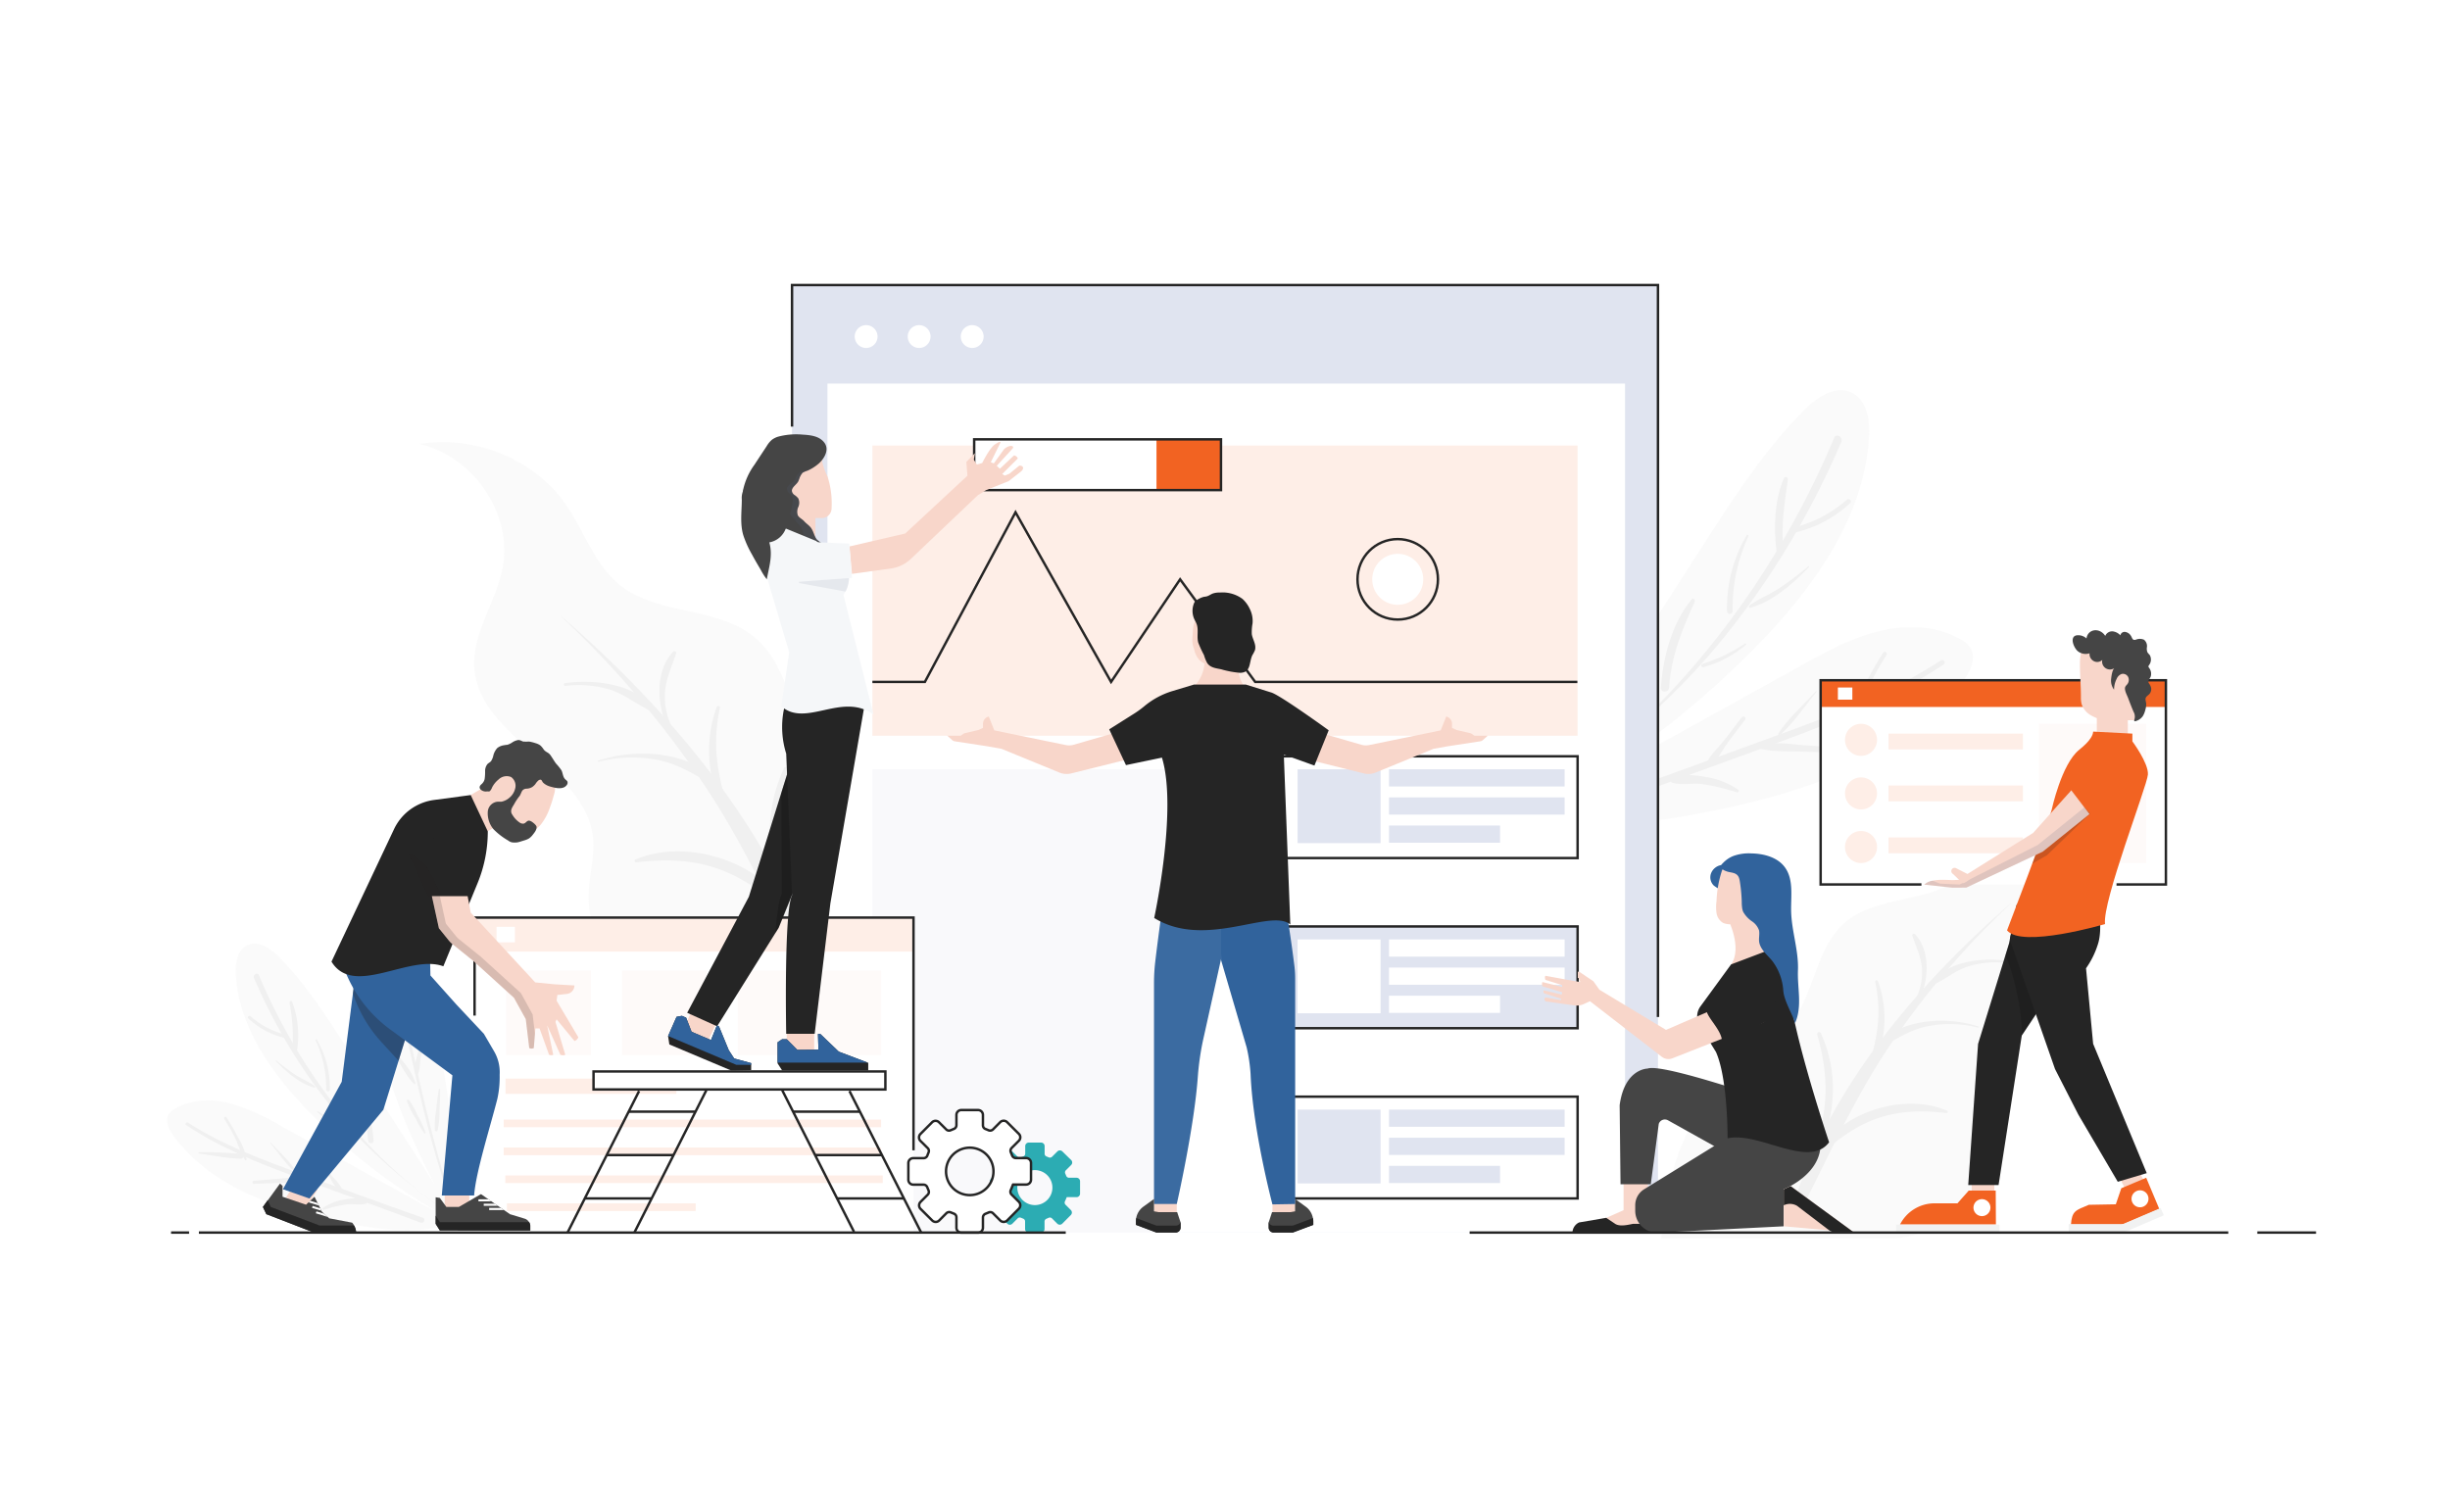 <svg xmlns="http://www.w3.org/2000/svg" viewBox="0 0 500 308.67"><defs><style>.cls-1{fill:#fff;}.cls-2,.cls-21{opacity:0.15;}.cls-3{fill:#ddd;}.cls-4{fill:#999;}.cls-5{fill:#e0e4f0;}.cls-6{fill:none;stroke:#252525;stroke-miterlimit:10;stroke-width:0.5px;}.cls-7{fill:#f9f9fb;}.cls-8{fill:#feeee7;}.cls-9{fill:#f26322;}.cls-10{fill:#2cacb3;}.cls-11{fill:#fefaf9;}.cls-12{fill:#f8d6ca;}.cls-13{fill:#252525;}.cls-14{fill:#454545;}.cls-15{fill:#31639c;}.cls-16{fill:#3b6ba1;}.cls-17,.cls-18,.cls-19{fill:#231f20;}.cls-17{opacity:0.3;}.cls-18,.cls-22{opacity:0.2;}.cls-20{fill:#f1f2f2;}.cls-21,.cls-23,.cls-25{fill:#525d7a;}.cls-24{fill:#f5f7f9;}.cls-25{opacity:0.1;}</style></defs><title>installation_mg</title><g id="Bg"><rect class="cls-1" width="500" height="308.67"/></g><g id="Graphics"><g id="Layer_7" data-name="Layer 7"><g class="cls-2"><path class="cls-3" d="M70.57,213.57c-4.1-6.36-8.24-12.78-13.55-18.17-1.75-1.77-4.28-3.55-6.53-2.49-2.07,1-2.5,3.71-2.37,6,.63,10.73,7.33,20.14,14.8,27.86A120.81,120.81,0,0,0,91.51,248.6l1.84.35C85.66,237,78.25,225.51,70.57,213.57Z"/><path class="cls-4" d="M89.76,246.3c-16.36-11.49-29.27-29-36.93-47.28-.27-.65-1.24-.1-1,.55a112,112,0,0,0,15.62,26.14c6.45,8,14,14.49,22.24,20.64,0,0,.06,0,0,0Z"/><path class="cls-4" d="M50.68,207.84a16.05,16.05,0,0,0,7.43,4c.43.1.61-.54.19-.65a17,17,0,0,1-7.17-3.76c-.31-.27-.76.18-.45.45Z"/><path class="cls-4" d="M56.25,216.51c2,2.12,5,4.73,7.89,5.47a.17.17,0,0,0,.13-.3c-1.19-.88-2.63-1.44-3.89-2.24a42.41,42.41,0,0,1-4-3,.07.07,0,0,0-.1.1Z"/><path class="cls-4" d="M64.77,227a15.27,15.27,0,0,0,5.73,3,.23.23,0,0,0,.12-.45,22.55,22.55,0,0,1-5.73-2.74.1.1,0,0,0-.12.17Z"/><path class="cls-4" d="M59.09,204.69a36.83,36.83,0,0,1,.59,9.66c-.07.61.87.6.94,0a19.53,19.53,0,0,0-1-9.88c-.13-.32-.56-.08-.52.21Z"/><path class="cls-4" d="M64.43,212.34a23.19,23.19,0,0,1,2.13,10.1.38.38,0,0,0,.75,0,19.35,19.35,0,0,0-2.65-10.24.13.13,0,0,0-.23.13Z"/><path class="cls-4" d="M71.68,221.19c1.75,3.89,3.17,7.28,3.46,11.6,0,.71,1.16.72,1.11,0-.28-4.09-1.5-8.7-4.15-11.94-.2-.25-.54.07-.42.33Z"/><path class="cls-3" d="M86.17,245.78,57.5,229.9A45.28,45.28,0,0,0,47,225.2c-3.74-.95-7.89-.87-11.23,1.06a3.79,3.79,0,0,0-1.24,1c-1,1.39-.06,3.28.94,4.64,7.94,10.76,21.81,15.17,34.94,17.72,7.83,1.52,16.21,2.56,23.57-.52A63.12,63.12,0,0,1,86.17,245.78Z"/><path class="cls-4" d="M38,229.63c6.85,4.58,14.48,7.67,22.2,10.5,8.55,3.13,17.12,6.19,25.64,9.41.67.25,1.1-.79.43-1-8.26-2.89-16.46-5.91-24.68-8.9-8-2.91-16-5.84-23.21-10.5-.34-.22-.73.28-.38.51Z"/><path class="cls-4" d="M40.62,235.43c2.8.43,5.64.93,8.47,1.08.67,0,.83-1,.15-1a84.75,84.75,0,0,0-8.58-.33.15.15,0,0,0,0,.3Z"/><path class="cls-4" d="M51.88,241.6l5.53-.17a26.66,26.66,0,0,0,5.5-.4.33.33,0,0,0,0-.65,25.13,25.13,0,0,0-5.27.14L51.8,241c-.43,0-.34.66.08.65Z"/><path class="cls-4" d="M66.05,246.92a29.77,29.77,0,0,1,4.66-1.1c1.32-.14,2.73.18,4-.16.35-.09.25-.54,0-.67-1.24-.69-3.28-.37-4.61-.12a10.52,10.52,0,0,0-4.25,1.7c-.19.14,0,.4.2.35Z"/><path class="cls-4" d="M45.78,228.39A36.76,36.76,0,0,1,48.33,233,21.59,21.59,0,0,0,50,236.76a.18.18,0,0,0,.32-.13,12.19,12.19,0,0,0-1.72-4.42,43.49,43.49,0,0,0-2.38-4.14c-.18-.3-.61,0-.43.32Z"/><path class="cls-4" d="M55.21,233.35c1.59,1.92,3.09,4.23,5,5.86.13.11.28-.07.2-.2-1.35-2.08-3.41-3.88-5.08-5.73a.06.06,0,1,0-.09.07Z"/><path class="cls-4" d="M64.87,237.13c.87,1.15,1.79,2.28,2.6,3.47a9.67,9.67,0,0,0,2.35,3,.22.22,0,0,0,.34-.26,9.86,9.86,0,0,0-2.2-3.06c-.92-1.12-1.76-2.3-2.64-3.44a.28.28,0,0,0-.45.34Z"/><path class="cls-3" d="M83.79,197.35c-1.43-1.32-3.78-1.86-5.34-.69s-1.71,3.06-1.77,4.84c-.55,16,8.09,33,15.58,47.16l1.63.44c-1.18-15.74-2.4-31.67-7.34-46.66A11.72,11.72,0,0,0,83.79,197.35Z"/><path class="cls-4" d="M91.68,243.65c-4.21-13.54-7.09-27.36-10-41.23-.1-.46-.83-.37-.73.09,3.23,13.76,5.84,27.85,10.49,41.23a.12.12,0,0,0,.22-.09Z"/><path class="cls-4" d="M78.82,207.32c.69.93,1.38,1.85,2.06,2.78a10.24,10.24,0,0,0,2,2.33.26.26,0,0,0,.4-.3,9.91,9.91,0,0,0-1.72-2.51c-.7-.92-1.41-1.83-2.12-2.74a.36.36,0,0,0-.58.44Z"/><path class="cls-4" d="M80.48,215.14c1.21,2,2.36,4.39,4,6.06a.16.16,0,0,0,.28-.16c-.6-2.25-2.45-4.42-4-6.11a.18.18,0,0,0-.28.21Z"/><path class="cls-4" d="M83.05,224.71a16.62,16.62,0,0,0,1.76,3.53,19.66,19.66,0,0,0,1.74,3,.16.16,0,0,0,.28-.16,22.61,22.61,0,0,0-1.68-3.56,14.21,14.21,0,0,0-1.68-3,.25.25,0,0,0-.42.24Z"/><path class="cls-4" d="M86.88,211.3a14.85,14.85,0,0,0-1.74,4.1c-.29,1.1-.76,2.73-.32,3.82a.25.25,0,0,0,.46,0c.5-1,.38-2.49.62-3.63a25.2,25.2,0,0,1,1.29-4.12c.07-.18-.2-.35-.31-.18Z"/><path class="cls-4" d="M89.56,222.32c-.24,1.44-.41,2.88-.55,4.34a17,17,0,0,0-.25,4c0,.26.45.36.54.08a18.33,18.33,0,0,0,.4-4.19c.08-1.41.14-2.78.12-4.19,0-.15-.23-.14-.26,0Z"/></g><g class="cls-2"><path class="cls-3" d="M347.54,111.33C353.73,101.72,360,92,368,83.89c2.64-2.68,6.46-5.37,9.86-3.77,3.13,1.47,3.77,5.61,3.57,9.06-.95,16.2-11.06,30.42-22.35,42.08a182.37,182.37,0,0,1-43.17,33l-2.77.53Z"/><path class="cls-4" d="M318.56,160.75c24.71-17.36,44.19-43.73,55.76-71.39.41-1,1.88-.16,1.46.82a169.56,169.56,0,0,1-23.59,39.47c-9.75,12.16-21.17,21.89-33.59,31.18,0,0-.09-.05,0-.08Z"/><path class="cls-4" d="M377.58,102.68a24.45,24.45,0,0,1-11.23,6c-.65.14-.93-.83-.28-1A25.83,25.83,0,0,0,376.9,102c.45-.41,1.14.26.68.68Z"/><path class="cls-4" d="M369.16,115.76c-3.06,3.21-7.54,7.14-11.92,8.26a.25.25,0,0,1-.19-.45c1.8-1.33,4-2.17,5.87-3.39a61.6,61.6,0,0,0,6.09-4.57c.1-.09.25,0,.15.15Z"/><path class="cls-4" d="M356.3,131.61a23.12,23.12,0,0,1-8.65,4.57.35.35,0,0,1-.19-.68,33.6,33.6,0,0,0,8.65-4.14c.15-.1.33.13.19.25Z"/><path class="cls-4" d="M364.87,97.91c-.72,5-1.44,9.47-.89,14.59.1.91-1.31.91-1.42,0-.61-4.75-.44-10.46,1.52-14.91.21-.48.85-.13.79.31Z"/><path class="cls-4" d="M356.81,109.47a34.93,34.93,0,0,0-3.21,15.25.57.57,0,0,1-1.14,0,29.17,29.17,0,0,1,4-15.46c.13-.22.44,0,.34.2Z"/><path class="cls-4" d="M345.86,122.83c-2.65,5.88-4.78,11-5.23,17.51-.07,1.07-1.74,1.1-1.67,0,.42-6.18,2.26-13.14,6.26-18,.31-.38.82.1.64.49Z"/><path class="cls-3" d="M324,160l43.3-24c5.09-2.82,10.26-5.67,15.9-7.1s11.91-1.3,16.95,1.61a5.56,5.56,0,0,1,1.87,1.56c1.45,2.1.1,5-1.42,7-12,16.25-32.93,22.91-52.76,26.76-11.83,2.29-24.48,3.86-35.59-.79A93.87,93.87,0,0,0,324,160Z"/><path class="cls-4" d="M396.73,135.57c-10.36,6.92-21.89,11.59-33.53,15.86-12.91,4.73-25.86,9.35-38.72,14.21-1,.38-1.66-1.19-.65-1.55,12.47-4.35,24.86-8.92,37.27-13.43,12.09-4.39,24.18-8.83,35-15.86.51-.33,1.1.42.59.77Z"/><path class="cls-4" d="M392.76,144.33A125.23,125.23,0,0,1,380,146c-1,.06-1.26-1.46-.22-1.58,4.28-.49,8.65-.45,12.94-.51.29,0,.37.42.07.46Z"/><path class="cls-4" d="M375.76,153.65l-8.35-.26c-2.74-.08-5.63.06-8.3-.6a.5.5,0,0,1,0-1,38.46,38.46,0,0,1,7.95.23l8.83.63c.64.05.51,1-.12,1Z"/><path class="cls-4" d="M354.37,161.68a45,45,0,0,0-7-1.66c-2-.22-4.12.27-6-.23-.53-.14-.37-.82,0-1,1.86-1,4.94-.55,6.95-.17a15.8,15.8,0,0,1,6.42,2.57c.3.21,0,.6-.29.52Z"/><path class="cls-4" d="M385,133.7a54.27,54.27,0,0,0-3.85,7c-.84,1.87-1.32,4-2.51,5.63a.27.27,0,0,1-.48-.19c.15-2.34,1.55-4.62,2.59-6.68a71.81,71.81,0,0,1,3.59-6.26c.29-.44.94,0,.66.49Z"/><path class="cls-4" d="M370.73,141.19c-2.41,2.9-4.67,6.38-7.51,8.85-.19.17-.42-.11-.3-.3,2-3.14,5.15-5.87,7.67-8.65.07-.09.21,0,.14.1Z"/><path class="cls-4" d="M356.14,146.9c-1.3,1.74-2.69,3.44-3.92,5.23-1.08,1.57-1.93,3.4-3.55,4.46a.34.34,0,0,1-.52-.39c.58-1.85,2.13-3.16,3.33-4.63,1.38-1.68,2.65-3.46,4-5.19a.43.43,0,0,1,.68.52Z"/><path class="cls-4" d="M327.57,86.83c2.16-2,5.71-2.81,8.07-1,2.15,1.61,2.57,4.63,2.67,7.31.83,24.23-12.21,49.78-23.53,71.22l-2.46.66c1.79-23.77,3.62-47.81,11.09-70.45C324.33,91.72,325.41,88.84,327.57,86.83Z"/><path class="cls-4" d="M315.65,156.74c6.36-20.44,10.72-41.32,15.08-62.25.15-.7,1.26-.56,1.1.13C327,115.4,323,136.68,316,156.87c-.07.22-.39.09-.33-.13Z"/><path class="cls-4" d="M335.08,101.88,332,106.09A15.37,15.37,0,0,1,329,109.6a.39.39,0,0,1-.6-.45,15.41,15.41,0,0,1,2.59-3.8c1.06-1.38,2.13-2.75,3.2-4.13a.55.55,0,0,1,.88.66Z"/><path class="cls-4" d="M332.58,113.7c-1.84,3-3.57,6.63-6,9.15a.25.25,0,0,1-.43-.24c.9-3.4,3.7-6.68,6-9.23a.27.27,0,0,1,.43.32Z"/><path class="cls-4" d="M328.69,128.15a25.69,25.69,0,0,1-2.66,5.32,30.13,30.13,0,0,1-2.62,4.51.25.25,0,0,1-.43-.24,34.28,34.28,0,0,1,2.54-5.38,22.19,22.19,0,0,1,2.53-4.58.37.37,0,0,1,.64.37Z"/><path class="cls-4" d="M322.9,107.9a22.07,22.07,0,0,1,2.63,6.18c.44,1.67,1.16,4.13.48,5.78a.38.38,0,0,1-.69,0c-.76-1.54-.57-3.76-.93-5.47a37.66,37.66,0,0,0-1.94-6.22c-.11-.27.29-.54.45-.27Z"/><path class="cls-4" d="M318.86,124.53c.37,2.18.62,4.35.84,6.56a26.15,26.15,0,0,1,.37,6c-.05.4-.69.55-.82.12a27.91,27.91,0,0,1-.6-6.33c-.13-2.12-.21-4.2-.18-6.33,0-.23.35-.21.39,0Z"/></g><g class="cls-2"><path class="cls-3" d="M339.05,252.78c1.53-13.09,3.56-22.8,13.13-32.19,4.49-4.4,10.42-7.49,14-12.63,4.31-6.26,4.65-15,10.58-19.87,6.36-5.24,16.55-3.81,23.1-8.83,4.67-3.58,6.38-9.59,9.74-14.35,5.43-7.71,15.74-11.93,25.27-10.34-9.54,2.24-16.27,12.38-14.39,21.68,1.21,5.94,5.4,11.37,4.89,17.41-1,12-19.17,17.13-20.57,29.08-.38,3.26.61,6.51.74,9.79.42,10.17-8.76,19.8-19.3,20.25Z"/><path class="cls-4" d="M410.38,184.42a168,168,0,0,0-25.05,29.49c-6.91,10.34-11.77,21.31-17.37,32.29a1,1,0,0,1-1.84-.75c7.35-23.55,25.55-44.92,44.23-61.06a0,0,0,0,1,0,0Z"/><path class="cls-4" d="M409.57,196.57a18.93,18.93,0,0,0-7.78.63c-2.64.81-4.44,2.48-6.85,3.59-.27.12-.65-.15-.45-.44,3-4.22,10.4-5,15.14-4.22a.22.22,0,0,1-.06.44Z"/><path class="cls-4" d="M403.71,209.73a23.52,23.52,0,0,0-10.94-.14c-3.3.79-5.86,2.58-8.8,4.1a.48.48,0,0,1-.59-.74c4.89-5.1,14-5.52,20.39-3.44a.11.11,0,1,1-.06.22Z"/><path class="cls-4" d="M397.24,227.17c-10.06-1.18-16.71.77-24.3,7.28-.46.39-1.25-.11-.88-.65,4.93-7.21,17.12-10.69,25.31-7.09a.25.25,0,0,1-.13.46Z"/><path class="cls-4" d="M390.81,190.66c4,4.28,2.56,12.76-1.35,16.65-.14.14-.41,0-.29-.22,1.74-2.62,3-5.14,3.09-8.33.09-2.93-1.09-5.13-2-7.81a.31.31,0,0,1,.51-.29Z"/><path class="cls-4" d="M383.25,200.27c2.07,5.53,1.85,12.87-1.5,17.92-.17.25-.61.09-.51-.21,1.94-6.16,2.81-11.13,1.47-17.57a.28.28,0,0,1,.54-.14Z"/><path class="cls-4" d="M371.58,210.84c3.6,7.76,3.1,16.35-.27,24.1-.31.71-1.53.41-1.22-.33,3.26-7.77,3.08-15.5.76-23.48-.12-.4.54-.7.73-.29Z"/></g><g class="cls-2"><path class="cls-3" d="M198.23,206.05c-1.8-15.38-4.19-26.8-15.44-37.83-5.28-5.18-12.25-8.8-16.41-14.85-5.07-7.36-5.47-17.61-12.44-23.35-7.47-6.17-19.46-4.48-27.15-10.38-5.49-4.21-7.51-11.27-11.45-16.87-6.39-9.06-18.5-14-29.7-12.16,11.21,2.64,19.13,14.56,16.91,25.49-1.42,7-6.35,13.37-5.74,20.47C98,150.66,119.34,156.7,121,170.75c.45,3.83-.71,7.65-.87,11.5-.5,11.95,10.3,23.27,22.69,23.8Z"/><path class="cls-4" d="M114.39,125.71a197.63,197.63,0,0,1,29.44,34.66c8.12,12.15,13.84,25,20.42,37.94a1.19,1.19,0,0,0,2.16-.88c-8.64-27.67-30-52.79-52-71.76,0,0-.07,0,0,0Z"/><path class="cls-4" d="M115.34,140a22.23,22.23,0,0,1,9.14.75c3.11,1,5.22,2.9,8.06,4.21.32.15.76-.17.53-.51-3.49-5-12.23-5.85-17.8-5-.3,0-.24.56.07.52Z"/><path class="cls-4" d="M122.23,155.45a27.63,27.63,0,0,1,12.85-.16c3.89.93,6.9,3,10.35,4.82a.57.57,0,0,0,.69-.88c-5.75-6-16.44-6.48-24-4a.13.13,0,1,0,.08.25Z"/><path class="cls-4" d="M129.84,176c11.81-1.39,19.64.9,28.56,8.55.53.46,1.47-.14,1-.77-5.8-8.47-20.12-12.56-29.75-8.33a.3.3,0,0,0,.16.55Z"/><path class="cls-4" d="M137.39,133c-4.75,5-3,15,1.59,19.57.17.17.48-.05.34-.26-2-3.08-3.53-6-3.64-9.79-.1-3.45,1.29-6,2.31-9.19a.36.36,0,0,0-.6-.33Z"/><path class="cls-4" d="M146.27,144.33c-2.43,6.5-2.17,15.13,1.77,21.06.19.3.71.11.6-.24-2.29-7.24-3.31-13.08-1.73-20.65a.33.33,0,0,0-.64-.17Z"/><path class="cls-4" d="M160,156.76c-4.23,9.11-3.64,19.22.32,28.32.37.83,1.8.48,1.43-.38-3.83-9.14-3.62-18.22-.89-27.6.14-.47-.63-.82-.86-.34Z"/></g><rect class="cls-5" x="161.64" y="58.18" width="176.72" height="193.38"/><polyline class="cls-6" points="161.64 87.07 161.64 58.18 338.36 58.18 338.36 207.57"/><rect class="cls-1" x="168.87" y="78.29" width="162.77" height="173.28"/><rect class="cls-7" x="178.04" y="157" width="62.11" height="94.57"/><path class="cls-1" d="M179.09,68.69a2.33,2.33,0,1,1-2.33-2.33A2.34,2.34,0,0,1,179.09,68.69Z"/><path class="cls-1" d="M189.91,68.69a2.33,2.33,0,1,1-2.33-2.33A2.33,2.33,0,0,1,189.91,68.69Z"/><path class="cls-1" d="M200.74,68.69a2.33,2.33,0,1,1-2.33-2.33A2.33,2.33,0,0,1,200.74,68.69Z"/><rect class="cls-8" x="178.04" y="90.93" width="143.91" height="59.24"/><rect class="cls-5" x="261.5" y="189.09" width="60.46" height="20.77"/><rect class="cls-1" x="264.81" y="191.74" width="16.94" height="15.07"/><rect class="cls-1" x="283.47" y="191.74" width="35.84" height="3.51"/><rect class="cls-1" x="283.47" y="197.48" width="35.84" height="3.51"/><rect class="cls-1" x="283.47" y="203.22" width="22.66" height="3.51"/><rect class="cls-6" x="261.5" y="189.09" width="60.46" height="20.77"/><rect class="cls-1" x="261.5" y="154.36" width="60.46" height="20.77"/><rect class="cls-5" x="264.81" y="157.01" width="16.94" height="15.07"/><rect class="cls-5" x="283.47" y="157.01" width="35.84" height="3.51"/><rect class="cls-5" x="283.47" y="162.75" width="35.84" height="3.51"/><rect class="cls-5" x="283.47" y="168.49" width="22.66" height="3.51"/><rect class="cls-6" x="261.5" y="154.36" width="60.46" height="20.77"/><rect class="cls-1" x="261.5" y="223.83" width="60.46" height="20.77"/><rect class="cls-5" x="264.81" y="226.47" width="16.94" height="15.07"/><rect class="cls-5" x="283.47" y="226.47" width="35.84" height="3.51"/><rect class="cls-5" x="283.47" y="232.21" width="35.84" height="3.51"/><rect class="cls-5" x="283.47" y="237.95" width="22.66" height="3.51"/><rect class="cls-6" x="261.5" y="223.83" width="60.46" height="20.77"/><polyline class="cls-6" points="178.04 139.18 188.75 139.18 207.25 104.56 226.75 139.18 240.84 118.24 256.16 139.18 321.91 139.18"/><path class="cls-1" d="M290.45,118.24a5.2,5.2,0,1,1-5.2-5.2A5.2,5.2,0,0,1,290.45,118.24Z"/><circle class="cls-6" cx="285.25" cy="118.24" r="8.21"/><rect class="cls-1" x="198.81" y="89.67" width="50.37" height="10.36"/><rect class="cls-9" x="236.02" y="89.67" width="13.23" height="10.36"/><rect class="cls-6" x="198.81" y="89.67" width="50.37" height="10.36"/><path class="cls-6" d="M244.91,97"/><path id="_Compound_Path_" data-name="&lt;Compound Path&gt;" class="cls-10" d="M217.7,244.34h2a.72.72,0,0,0,.72-.72V241.1a.72.72,0,0,0-.72-.72h-1.55a.62.62,0,0,1-.56-.4l-.18-.43a.61.61,0,0,1,.11-.69l1.09-1.09a.71.71,0,0,0,0-1L216.8,235a.72.72,0,0,0-1,0l-1.1,1.1a.62.62,0,0,1-.66.13l-.47-.2a.58.58,0,0,1-.38-.55v-1.56a.72.72,0,0,0-.72-.72h-2.52a.72.72,0,0,0-.72.72v1.54a.6.6,0,0,1-.4.57l-.45.18a.61.61,0,0,1-.69-.11L206.58,235a.72.72,0,0,0-1,0l-1.78,1.78a.72.72,0,0,0,0,1l1.11,1.1a.62.62,0,0,1,.13.66c-.07.16-.14.33-.19.47a.6.6,0,0,1-.56.38h-1.56a.72.72,0,0,0-.72.72v2.52a.72.72,0,0,0,.72.72h1.54a.61.61,0,0,1,.57.41c.06.14.11.28.18.42a.61.61,0,0,1-.11.69L203.81,247a.74.74,0,0,0,0,1l1.78,1.77a.72.72,0,0,0,1,0l1.1-1.1a.59.59,0,0,1,.66-.13l.47.19a.6.6,0,0,1,.38.56v1.55a.74.74,0,0,0,.73.73h2.51a.73.73,0,0,0,.73-.72v-1.55a.61.61,0,0,1,.41-.56l.42-.18a.61.61,0,0,1,.69.11l1.09,1.09a.72.72,0,0,0,1,0l1.77-1.78a.72.72,0,0,0,0-1l-1.1-1.1a.62.62,0,0,1-.13-.66C217.52,244.82,217.69,244.37,217.7,244.34Zm-10-2.62a3.57,3.57,0,1,1,2.22,4A3.57,3.57,0,0,1,207.68,241.72Z"/><rect class="cls-1" x="96.85" y="187.29" width="89.58" height="64.5"/><rect class="cls-8" x="96.85" y="187.29" width="89.58" height="6.93"/><rect class="cls-1" x="101.33" y="189.17" width="3.75" height="3.16"/><polyline class="cls-6" points="96.85 207.28 96.85 187.28 186.43 187.28 186.43 234.78"/><rect class="cls-11" x="103.28" y="198.09" width="17.31" height="17.28" transform="translate(223.88 413.46) rotate(180)"/><rect class="cls-11" x="126.93" y="198.09" width="17.31" height="17.28" transform="translate(271.16 413.46) rotate(180)"/><rect class="cls-11" x="150.57" y="198.09" width="29.26" height="17.28" transform="translate(330.4 413.46) rotate(180)"/><rect class="cls-8" x="103.16" y="220.14" width="34.87" height="3.12"/><rect class="cls-8" x="102.79" y="228.51" width="77.03" height="1.56"/><rect class="cls-8" x="102.79" y="234.21" width="77.03" height="1.56"/><rect class="cls-8" x="103.12" y="239.91" width="77.03" height="1.56"/><rect class="cls-8" x="103.45" y="245.61" width="38.53" height="1.56"/><rect class="cls-1" x="121.14" y="218.69" width="59.56" height="3.67" transform="translate(301.83 441.05) rotate(180)"/><rect class="cls-6" x="121.14" y="218.69" width="59.56" height="3.67" transform="translate(301.83 441.05) rotate(180)"/><line class="cls-6" x1="144.14" y1="222.54" x2="129.5" y2="251.5"/><line class="cls-6" x1="130.43" y1="222.68" x2="115.79" y2="251.64"/><line class="cls-6" x1="141.93" y1="226.89" x2="128.3" y2="226.89"/><line class="cls-6" x1="137.44" y1="235.75" x2="123.81" y2="235.75"/><line class="cls-6" x1="132.95" y1="244.6" x2="119.32" y2="244.6"/><line class="cls-6" x1="159.65" y1="222.54" x2="174.29" y2="251.42"/><line class="cls-6" x1="173.36" y1="222.68" x2="188" y2="251.57"/><line class="cls-6" x1="161.85" y1="226.89" x2="175.49" y2="226.89"/><line class="cls-6" x1="166.34" y1="235.75" x2="179.98" y2="235.75"/><line class="cls-6" x1="170.83" y1="244.6" x2="184.47" y2="244.6"/><rect class="cls-1" x="371.56" y="138.84" width="70.46" height="41.69"/><rect class="cls-9" x="371.56" y="138.84" width="70.46" height="5.45"/><rect class="cls-1" x="375.08" y="140.32" width="2.95" height="2.48"/><polyline class="cls-6" points="392.13 180.52 371.56 180.52 371.56 138.84 442.02 138.84 442.02 180.52 431.94 180.52"/><path class="cls-8" d="M383.07,151a3.27,3.27,0,1,1-3.27-3.27A3.26,3.26,0,0,1,383.07,151Z"/><path class="cls-8" d="M383.07,161.94a3.27,3.27,0,1,1-3.27-3.27A3.26,3.26,0,0,1,383.07,161.94Z"/><path class="cls-8" d="M383.07,172.87a3.27,3.27,0,1,1-3.27-3.26A3.26,3.26,0,0,1,383.07,172.87Z"/><rect class="cls-8" x="385.41" y="149.73" width="27.43" height="3.23"/><rect class="cls-8" x="385.41" y="160.32" width="27.43" height="3.23"/><rect class="cls-11" x="416.12" y="147.73" width="21.89" height="28.41" transform="translate(854.12 323.87) rotate(180)"/><rect class="cls-8" x="385.41" y="170.92" width="27.43" height="3.23"/><path id="_Compound_Path_2" data-name="&lt;Compound Path&gt;" class="cls-1" d="M206.74,241.77h2.67a1,1,0,0,0,1-1v-3.41a1,1,0,0,0-1-1h-2.1a.81.81,0,0,1-.76-.55l-.24-.58a.81.81,0,0,1,.15-.93l1.48-1.48a1,1,0,0,0,0-1.39l-2.42-2.41a1,1,0,0,0-1.38,0l-1.49,1.5a.83.83,0,0,1-.9.17c-.21-.09-.44-.19-.64-.26a.81.81,0,0,1-.51-.76v-2.11a1,1,0,0,0-1-1h-3.41a1,1,0,0,0-1,1v2.09a.82.82,0,0,1-.54.77l-.61.25a.8.8,0,0,1-.93-.15l-1.49-1.48a1,1,0,0,0-1.38,0l-2.41,2.42a1,1,0,0,0,0,1.38l1.5,1.49a.81.81,0,0,1,.17.9c-.09.21-.18.44-.25.64a.82.82,0,0,1-.76.51h-2.11a1,1,0,0,0-1,1v3.41a1,1,0,0,0,1,1h2.1a.81.81,0,0,1,.76.54l.24.58a.8.8,0,0,1-.15.93l-1.48,1.49a1,1,0,0,0,0,1.38l2.42,2.41a1,1,0,0,0,1.38,0l1.49-1.5a.83.83,0,0,1,.9-.17l.64.26a.8.8,0,0,1,.51.75v2.12a1,1,0,0,0,1,1h3.41a1,1,0,0,0,1-1v-2.1a.83.83,0,0,1,.55-.76l.58-.24a.8.8,0,0,1,.93.15l1.48,1.48a1,1,0,0,0,1.39,0l2.41-2.42a1,1,0,0,0,0-1.39l-1.49-1.49a.8.8,0,0,1-.18-.89C206.5,242.41,206.72,241.8,206.74,241.77Zm-13.59-3.56a4.84,4.84,0,1,1,3,5.38A4.84,4.84,0,0,1,193.15,238.21Z"/><path id="_Compound_Path_3" data-name="&lt;Compound Path&gt;" class="cls-6" d="M206.74,241.77h2.67a1,1,0,0,0,1-1v-3.41a1,1,0,0,0-1-1h-2.1a.81.81,0,0,1-.76-.55l-.24-.58a.81.81,0,0,1,.15-.93l1.48-1.48a1,1,0,0,0,0-1.39l-2.42-2.41a1,1,0,0,0-1.38,0l-1.49,1.5a.83.83,0,0,1-.9.17c-.21-.09-.44-.19-.64-.26a.81.81,0,0,1-.51-.76v-2.11a1,1,0,0,0-1-1h-3.41a1,1,0,0,0-1,1v2.09a.82.82,0,0,1-.54.77l-.61.25a.8.8,0,0,1-.93-.15l-1.49-1.48a1,1,0,0,0-1.38,0l-2.41,2.42a1,1,0,0,0,0,1.38l1.5,1.49a.81.81,0,0,1,.17.9c-.09.21-.18.44-.25.64a.82.82,0,0,1-.76.51h-2.11a1,1,0,0,0-1,1v3.41a1,1,0,0,0,1,1h2.1a.81.81,0,0,1,.76.54l.24.58a.8.8,0,0,1-.15.93l-1.48,1.49a1,1,0,0,0,0,1.38l2.42,2.41a1,1,0,0,0,1.38,0l1.49-1.5a.83.83,0,0,1,.9-.17l.64.26a.8.8,0,0,1,.51.75v2.12a1,1,0,0,0,1,1h3.41a1,1,0,0,0,1-1v-2.1a.83.83,0,0,1,.55-.76l.58-.24a.8.8,0,0,1,.93.15l1.48,1.48a1,1,0,0,0,1.39,0l2.41-2.42a1,1,0,0,0,0-1.39l-1.49-1.49a.8.8,0,0,1-.18-.89C206.5,242.41,206.72,241.8,206.74,241.77Zm-13.59-3.56a4.84,4.84,0,1,1,3,5.38A4.84,4.84,0,0,1,193.15,238.21Z"/></g><g id="Layer_9" data-name="Layer 9"><path class="cls-12" d="M331.34,247l-3.54,1.57L322.16,250a1.6,1.6,0,0,0-1.25,1.56h0l16.48-.07-.4-2.89L334.63,247Z"/><path class="cls-13" d="M329.71,249.84l-1.91-1.28-5.53.94a2.36,2.36,0,0,0-1.36,2.07h0l16.48-.07-.4-2.89-1.35,1.17-2.35,0C332.21,250,330.68,250.37,329.71,249.84Z"/><polygon class="cls-12" points="336.31 248.61 331.34 247.35 331.34 240.5 336.31 240.5 336.31 248.61"/><path class="cls-14" d="M371.38,228.1s-31.48-11.39-35.15-10c0,0-4.69,0-5.69,7.47l.18,16.14h6.17l1.63-12.32a1.31,1.31,0,0,1,1.88-.74l19,10.6Z"/><path class="cls-14" d="M354.54,231l-19,11.73a3.83,3.83,0,0,0-1.82,3.26v1.12a4.48,4.48,0,0,0,4.47,4.48L364,250.29v-7.54s7.93-3.08,7.53-9.68Z"/><polygon class="cls-12" points="365.42 242.08 378.42 251.57 378.42 251.57 364.03 250.29 364.03 242.75 365.42 242.08"/><path class="cls-13" d="M365.42,242.08l-1.39.67V246h0a2.88,2.88,0,0,1,2.72.11l6.4,4.88a2.91,2.91,0,0,0,1.77.6h3.5Z"/><path class="cls-12" d="M352.59,187.46s3.08,5.89.71,9.38l8.37-.77-3.34-10.65Z"/><path class="cls-15" d="M359.2,184.55a7.18,7.18,0,0,0-.71-1.92c-.92-1.88-1.89-3.83-3.59-5a22.17,22.17,0,0,1-2.29-1.52l-.49.3-.91.16a2.72,2.72,0,0,0-2,1.63,2.35,2.35,0,0,0,.52,2.52,6.73,6.73,0,0,0,1.41.86,6.12,6.12,0,0,1,2.44,2.5,12,12,0,0,0,.6,1.12c.77,1.06,2.17,1.39,3.45,1.65a1.39,1.39,0,0,0,.73,0,1,1,0,0,0,.45-.32A2.4,2.4,0,0,0,359.2,184.55Z"/><path class="cls-12" d="M358.92,182.26a34.93,34.93,0,0,0-2.24-3.6,2.37,2.37,0,0,0-2.07-1.2,20.55,20.55,0,0,0-3-.1l-.15.22a22.32,22.32,0,0,0-1.15,6.35,8.59,8.59,0,0,0,0,2.43,2.84,2.84,0,0,0,1.33,2,3.64,3.64,0,0,0,2.68.05,11.84,11.84,0,0,0,3.49-1.63,3.44,3.44,0,0,0,1.8-2.56A3.92,3.92,0,0,0,358.92,182.26Z"/><path class="cls-13" d="M365.29,198.75c-1.74,5.39,8,34.39,8,34.39-4.17,5.51-14.23-2.22-20.72-.81,0,0,.07-12.18-2.38-17.63l-3.31-5.38a3.52,3.52,0,0,1,.16-3.93l6.24-8.55,8.94-3.39a1.89,1.89,0,0,1,2.11.55h0A5,5,0,0,1,365.29,198.75Z"/><path class="cls-15" d="M366.93,198c.15-4-1.28-7.92-1.39-11.93-.08-3.11.56-6.56-1.29-9.07-1.52-2.06-4.31-2.78-6.87-2.82a9.25,9.25,0,0,0-3.7.55,5.91,5.91,0,0,0-1.94,1.3c-.3.3-.63.57-.49,1s.76.68,1.08.8c.47.18,1,.21,1.45.35,1.13.33,1.21,1.16,1.36,2.19a31.91,31.91,0,0,1,.32,3.65,8.52,8.52,0,0,0,.1,1.43,2.89,2.89,0,0,0,.21.69,5.87,5.87,0,0,0,1.8,1.92,3.68,3.68,0,0,1,1.41,1.8c.19.85-.14,1.78.09,2.67.38,1.44,1.66,2.42,2.6,3.57a11.24,11.24,0,0,1,2.27,6.14c.2,2.2,2,4.93,2.38,6.62C367.87,205.37,366.78,201.79,366.93,198Z"/><path class="cls-12" d="M324.49,204.35l14.65,11.34a2.21,2.21,0,0,0,2.17.31l18.13-7.15a3.23,3.23,0,0,0,1.61-4.64h0a3.24,3.24,0,0,0-4.08-1.34L340,210.2,326.41,202l-1.22-1.72-2.78-1.87-.41-.11v1.29l.22.07.28.78-3-.53-4.09-.75c-.17.13-.13.67,0,.84l3.4,1.06,0,.38-4-1c-.17.13-.13.7,0,.87l4,1.22-.1.47-3.64-.87c-.12.09-.09.47,0,.59l3.49,1.11a.32.32,0,0,1,0,.3l-3.14-.55c-.48.34-.05.72,0,.8l5.85.82a3.44,3.44,0,0,0,1.9-.25Z"/><path class="cls-13" d="M362,203.56a3.48,3.48,0,0,0-4.39-1.44l-9.3,3.2c-.87,1.92,3.49,4.77,3.13,7.8l8.83-4.58A3.47,3.47,0,0,0,362,203.56Z"/></g><g id="Layer_8" data-name="Layer 8"><path class="cls-12" d="M243.62,140.17a7.48,7.48,0,0,0,2.21-5.09h6.69s.13,4.23,1.73,5.09Z"/><path class="cls-12" d="M232.94,148l-13.81,4a3.37,3.37,0,0,1-1.61.07l-14.6-3-1.13-2.83-.18.06a1.52,1.52,0,0,0-1,1.43v.83l-.91.43-2.92.68-.74.48h-2.72l1,.9a1.05,1.05,0,0,0,.52.25l6.54,1,3,.53,11.8,4.84a3.92,3.92,0,0,0,2.46.18l15.06-3.75Z"/><path class="cls-12" d="M264,148l13.81,4a3.33,3.33,0,0,0,1.6.07l14.61-3,1.13-2.83.18.06a1.51,1.51,0,0,1,1,1.43v.83l.92.43,2.92.68.74.48h2.72l-1,.9a1,1,0,0,1-.53.25l-6.54,1-3,.53-11.8,4.84a3.89,3.89,0,0,1-2.45.18l-15.06-3.75Z"/><path class="cls-12" d="M249.32,125.55a2.87,2.87,0,0,0-1.51-1.91l1-.84a5.41,5.41,0,0,0-1.33.19,9,9,0,0,0-1.23.55c-.61.3-.93.35-1.23,1l-1,2a8,8,0,0,0-.38.91,6.32,6.32,0,0,0-.2,1.43l-.09,1.2a6.38,6.38,0,0,0,0,1.07,5.87,5.87,0,0,0,.34,1.31,4.74,4.74,0,0,0,1.19,2.36,4.26,4.26,0,0,0,2.42,1,1.06,1.06,0,0,0,.58-.14,1.11,1.11,0,0,0,.34-.48,18,18,0,0,0,1.21-7.15A8.71,8.71,0,0,0,249.32,125.55Z"/><rect class="cls-12" x="259.68" y="244.72" width="4.64" height="3.89" transform="translate(524.01 493.32) rotate(180)"/><path class="cls-14" d="M263.38,247.4H259.6l-.7,2.12v1a1,1,0,0,0,1,1h3.93L268,250v-.72a3.69,3.69,0,0,0-1.53-3l-2.17-1.57v2.52Z"/><path class="cls-13" d="M259.92,250.15h3.93l4.1-1.54a3.72,3.72,0,0,1,.08.66V250l-4.18,1.58h-3.93a1,1,0,0,1-1-1v-1l0-.15A1,1,0,0,0,259.92,250.15Z"/><rect class="cls-12" x="235.51" y="244.72" width="4.64" height="3.89"/><path class="cls-16" d="M237.53,183.05s-1,6.76-1.77,13.28a38.07,38.07,0,0,0-.25,4.27v45.14h4.65s3.59-15.72,4.31-26.21a54.85,54.85,0,0,1,1.28-8.25l4.88-22V184Z"/><path class="cls-15" d="M262.35,184.77s1,5.83,1.82,12.42a21,21,0,0,1,.15,2.5v46.05l-4.64.08s-4-15.1-4.46-26.62a33.24,33.24,0,0,0-.8-5.43L249.21,196V184Z"/><path class="cls-14" d="M236.46,247.4h3.78l.71,2.12v1a1,1,0,0,1-1,1H236L231.82,250v-.72a3.68,3.68,0,0,1,1.52-3l2.17-1.57v2.52Z"/><path class="cls-13" d="M239.92,250.15H236l-4.1-1.54a3.7,3.7,0,0,0-.07.66V250l4.17,1.58h3.93a1,1,0,0,0,1-1v-1l0-.15A1,1,0,0,1,239.92,250.15Z"/><path class="cls-13" d="M254.25,139.72l5.2,1.62c1.9.59,11.71,7.71,11.71,7.71l-2.91,7.2L262,154l1.33,34.7c-4-3.42-17.31,5.12-27.78-1.34,0,0,4.81-22.18,1.58-32.73l-7.34,1.53-3.42-7.3,4.75-3a20.2,20.2,0,0,0,2.34-1.66,16.31,16.31,0,0,1,5.8-3.15l4.4-1.33Z"/><path class="cls-13" d="M255.47,129.44a9.59,9.59,0,0,1,.15-2.2,5.48,5.48,0,0,0-.58-3,6.42,6.42,0,0,0-1.47-2,6.85,6.85,0,0,0-4.64-1.3,3.89,3.89,0,0,0-1.48.22c-.36.15-.69.4-1.06.52s-.52.09-.77.15a4.26,4.26,0,0,0-1,.42,2.47,2.47,0,0,0-.87.7,4.13,4.13,0,0,0-.05,3.34c.14.33.34.64.48,1,.5,1.23,0,2.65.38,3.92a24.28,24.28,0,0,0,1.15,2.49,8.22,8.22,0,0,0,.64,1.6c.66,1,1.82,1.08,2.86,1.3a19.07,19.07,0,0,0,3.82.72c2.34,0,1.83-2.09,2.56-3.61a6.63,6.63,0,0,0,.52-1C256.44,131.54,255.63,130.51,255.47,129.44Z"/></g><g id="Layer_10" data-name="Layer 10"><rect class="cls-12" x="58.22" y="241.18" width="4.56" height="4.77" transform="matrix(0.84, 0.54, -0.54, 0.84, 142.31, 6.31)"/><polygon class="cls-15" points="72.65 197.85 69.74 220.79 57.75 242.72 63.15 244.62 78.24 226.5 84.42 206.59 72.65 197.85"/><path class="cls-14" d="M70,251.57H64.11l-9.74-3.76-.7-1.47,3.47-4.77.52.46v2.22l4.79,1.63,1.73-1.63,1.55,3.11,1.46,1.3,4.68.89a3.3,3.3,0,0,1,.82,2H70Z"/><path class="cls-13" d="M70,251.57h2.67a2.93,2.93,0,0,0-.42-1.43h-7l-10-3.8-.61-1.4-1,1.4.7,1.47,9.74,3.76Z"/><polygon class="cls-1" points="65.36 246.62 63.8 246.13 63.68 246.52 65.61 247.12 65.36 246.62"/><polygon class="cls-1" points="66.14 247.72 64.58 247.24 64.45 247.63 66.87 248.38 66.14 247.72"/><polygon class="cls-1" points="64.83 245.55 63.3 245.07 62.97 245.4 65.08 246.05 64.83 245.55"/><rect class="cls-12" x="94.51" y="159.77" width="8.13" height="11.48" transform="translate(190.58 -3.74) rotate(59.31)"/><rect class="cls-12" x="90.76" y="242.72" width="5.01" height="4.77"/><path class="cls-17" d="M77.82,212.66l3.52,3.85,3.07-9.93-11.76-8.73L72,202.68A27.15,27.15,0,0,0,77.82,212.66Z"/><path class="cls-15" d="M70.68,198.8h0a27.08,27.08,0,0,0,8.9,11.27l12.75,9.4L90.16,244h6.6c.34-4.79,3.34-14.16,4.75-19.76a20.69,20.69,0,0,0,.46-4.86,8.48,8.48,0,0,0-1.12-4.78l-2.1-3.6-5.63-6-5.28-5.91-.09-4H70.68Z"/><path class="cls-14" d="M98.16,243.72l5.92,4.1,3,.91a1.56,1.56,0,0,1,1.1,1.49v.92H89.76l-.85-1.35v-5.43l.85.14,1.34,1.84h2.54Z"/><path class="cls-13" d="M108,249.44a1.49,1.49,0,0,1,.23.78v.92H89.76l-.85-1.35V248.1l.85,1.34Z"/><polygon class="cls-1" points="98.72 246.1 98.72 245.68 100.99 245.68 101.6 246.1 98.72 246.1"/><polygon class="cls-1" points="97.64 244.78 99.69 244.78 100.3 245.2 97.64 245.2 97.64 244.78"/><polygon class="cls-1" points="99.83 246.97 99.83 246.54 102.23 246.54 102.85 246.97 99.83 246.97"/><path class="cls-12" d="M113.29,160.85a5.38,5.38,0,0,1-.3,1.56q-.31,1.2-.75,2.37a11.55,11.55,0,0,1-1.91,3.56,6.48,6.48,0,0,1-3,1.94c-1.09.38-2,.77-3.11,0l-1.61-1.18a6.83,6.83,0,0,1-2-8.84L104,154.2a19.47,19.47,0,0,1,3.59,1.06,11.45,11.45,0,0,1,4.4,2.86,5.85,5.85,0,0,1,1.27,2.3A2,2,0,0,1,113.29,160.85Z"/><path class="cls-14" d="M105.12,161a2.18,2.18,0,0,0-.82-2.41,2.38,2.38,0,0,0-2.56.51,5,5,0,0,0-1.3,1.59,2.22,2.22,0,0,1-.45.76c-.18.15-.39.06-.62.08a1.55,1.55,0,0,1-1.32-.43.72.72,0,0,1-.14-.24c-.11-.37.15-.62.38-.83a1.89,1.89,0,0,0,.62-1.06,10,10,0,0,0,.09-1.55,2.3,2.3,0,0,1,.46-1.45c.24-.26.58-.38.78-.66a3.77,3.77,0,0,0,.4-.92,3.54,3.54,0,0,1,.85-1.72,2.9,2.9,0,0,1,1.06-.51,8.46,8.46,0,0,1,1-.15,3.73,3.73,0,0,0,1-.49,3.06,3.06,0,0,1,1.22-.48c.43,0,.65.2,1,.31a9.59,9.59,0,0,0,1.21,0,8.77,8.77,0,0,1,1.34.34,3.06,3.06,0,0,1,1,.49,4.43,4.43,0,0,1,.64.79c.44.58.94.56,1.36,1.14s.75,1.19,1.16,1.74a11.18,11.18,0,0,1,1.11,1.38c.29.6.28,1.36.76,1.82.15.15.35.26.44.45a.72.72,0,0,1-.1.69c-.67,1-2.19.68-3.13.42a4.87,4.87,0,0,1-.84-.28,3.17,3.17,0,0,1-.89-.6c-.19-.19-.25-.61-.55-.6a.73.73,0,0,0-.39.15,3.26,3.26,0,0,0-.63.75,3.06,3.06,0,0,1-.61.58,2.4,2.4,0,0,1-1.26.36,1.13,1.13,0,0,0-.77.37c-.21.26-.37.83-.57,1.11A11,11,0,0,0,105,164c-.3.61-1.1,1.4-.41,2.33a4.89,4.89,0,0,0,1.63,1.66,1.36,1.36,0,0,0,.52.12c.52,0,.69-.55,1.16-.62.32,0,.69.24.92.44a2.56,2.56,0,0,1,.61.62.6.6,0,0,1,.08.29c0,.59-.46,1.13-.8,1.56a3.28,3.28,0,0,1-.73.71,3.75,3.75,0,0,1-.94.4l-1,.31a3.38,3.38,0,0,1-1.67.08,2.22,2.22,0,0,1-.68-.36,13.73,13.73,0,0,1-3-2.32,5.06,5.06,0,0,1-1.13-3.69,2.21,2.21,0,0,1,2.13-1.91c.23,0,.46,0,.68,0a3.6,3.6,0,0,0,1.69-.89A3.43,3.43,0,0,0,105.12,161Z"/><path class="cls-13" d="M96.06,162.27l-7.46,1a10.54,10.54,0,0,0-3.78,1.25h0a10.54,10.54,0,0,0-4.41,4.72L67.65,196.27c4.5,7.37,15.92-1.61,22.83.95l7-17a27.79,27.79,0,0,0,2.07-10.53h0Z"/><polygon class="cls-13" points="93.93 171.03 96.06 182.91 87.36 182.91 81.85 171.36 93.93 171.03"/><path class="cls-18" d="M83.24,174.06l4.12,8.85h2.8L88,178.46a8.71,8.71,0,0,0-4.8-4.4Z"/><path class="cls-12" d="M88.14,182.91l1.43,6.54,2,2.48a5.46,5.46,0,0,0,.67.69l4.41,3.56,8.22,7.46L107.3,208l.71,5.9a1,1,0,0,0,.93,0l.32-4h.85l1.94,5.36c.17.12.72.16.85,0l-1.24-6,2.7,6c.2.13.81.19,1,0l-2-6.68.23-.54,3.64,4.42c.28,0,.75-.5.79-.77l-4.43-7.45.16-1.17,1.94-.21a1.74,1.74,0,0,0,1.54-1.73h0l-4-.23-4-.39L96.06,186.25l-.62-3.34Z"/><g class="cls-2"><path class="cls-19" d="M108.7,207.05l-2.39-4.35-8.22-7.46-4.41-3.55A5.54,5.54,0,0,1,93,191l-2-2.48-1.23-5.61h-1.6l1.43,6.54,2,2.48a5.46,5.46,0,0,0,.67.69l4.41,3.56,8.22,7.46L107.3,208l.71,5.9a1,1,0,0,0,.93,0l.23-2.9Z"/></g></g><g id="Layer_12" data-name="Layer 12"><rect class="cls-12" x="402.38" y="240.79" width="4.63" height="3.31"/><rect class="cls-12" x="432.95" y="239.04" width="4.17" height="3.31" transform="translate(-61.57 216.76) rotate(-26.2)"/><polygon class="cls-13" points="428.17 184.57 423.13 195.51 412.61 211.35 407.87 241.87 401.68 241.87 403.69 213.06 410.03 192.49 411.61 184.57 428.17 184.57"/><g class="cls-2"><path d="M425.08,191.28l-14.37-2.21-.68,3.42-.75,2.43a48.57,48.57,0,0,1,3.38,16.35l10.47-15.76Z"/></g><path class="cls-13" d="M428.17,184.57s1,4.9,0,8.06a17.47,17.47,0,0,1-2.45,5l1.45,15.41,10.94,26.4-5.91,1.76-8.06-13.73-4.75-9.28-9.22-26.42,1.44-7.22Z"/><path class="cls-9" d="M407.29,243h-5.51l-2.3,2.6h-4.72a7.89,7.89,0,0,0-7,4.32h19.57Z"/><path class="cls-1" d="M406.21,246.48a1.73,1.73,0,1,1-1.72-1.73A1.73,1.73,0,0,1,406.21,246.48Z"/><rect class="cls-20" x="386.94" y="249.94" width="21.12" height="1.63"/><path class="cls-9" d="M438,240.38l-5.08,2.14-1.12,3.28-5.5.1c-2.74,1.15-3.46,1.2-3.67,4.16h10.19l7.86-3.29Z"/><path class="cls-1" d="M438.33,244a1.73,1.73,0,1,1-2.26-.92A1.72,1.72,0,0,1,438.33,244Z"/><rect class="cls-20" x="422.19" y="249.83" width="11.49" height="1.63"/><rect class="cls-20" x="433.02" y="248.2" width="8.59" height="1.63" transform="translate(-62.72 192.3) rotate(-23.19)"/><rect class="cls-12" x="427.92" y="145.4" width="6.33" height="7.34"/><path class="cls-9" d="M427.18,149.32l8,.41v1.58s3.32,4.46,3.17,6.77S429,184,429.6,188.6c0,0-17,5-20,1.29,0,0,8.68-22.74,9.11-24.61,0,0,2-9.36,5.61-12.24C424.28,153,427.07,151.06,427.18,149.32Z"/><path class="cls-9" d="M428.2,155.21h1.06a3.5,3.5,0,0,1,3.5,3.5v7.06a0,0,0,0,1,0,0H424.7a0,0,0,0,1,0,0v-7.06A3.5,3.5,0,0,1,428.2,155.21Z" transform="translate(295.69 -277.54) rotate(52.58)"/><path class="cls-18" d="M418,167.43c-.74,2.11-2,5.41-3.25,8.85l3-1.73,8.8-8.49-4.13-4.5Z"/><path class="cls-12" d="M401.29,181.16l15.6-7.34,9.53-7.67-3.71-4.85L414.92,170l-14.13,8.83.55.67-2.84.13c-1.22,0-4.5-.42-5.8.93l5.71.62Z"/><path class="cls-21" d="M425.38,164.79l-9.53,7.68-15.92,8.06-4-.18-1.54-.6a3.25,3.25,0,0,0-1.69.79l5.71.62h2.88l15.6-7.34,9.53-7.67Z"/><path class="cls-12" d="M436.29,147h-3.14c-2.38,0-4.26.27-6.42-1a4.06,4.06,0,0,1-1.93-2.38,5.6,5.6,0,0,1-.12-1.36c0-2.07-.17-4.16-.2-6.22,0-1.47-.08-3.47,1.46-4.24s4.47-.31,6.29-.31h4.06Z"/><path class="cls-12" d="M400.48,180.22l-1.89-1.83a.67.67,0,0,1-.29-.9h0a.67.67,0,0,1,.9-.29l2.47,1.25a.66.66,0,0,1,.29.9h0C401.79,179.68,400.81,180.39,400.48,180.22Z"/><path class="cls-14" d="M438.57,139.49c-.35-.52.16-.93.35-1.39a2,2,0,0,0-.29-1.74c-.08-.11-.19-.23-.17-.37a.41.41,0,0,1,.1-.21,1.89,1.89,0,0,0,.17-2.08,4.88,4.88,0,0,1-.47-.55,2,2,0,0,1-.11-1.08,1.65,1.65,0,0,0-.61-1.51,2.13,2.13,0,0,0-1.66,0c-.79.23-.7-.47-1.11-.95a1.65,1.65,0,0,0-1.1-.64.87.87,0,0,0-.94.7,2.55,2.55,0,0,0-1.49-.8,1.52,1.52,0,0,0-1.6.92,2.5,2.5,0,0,0-1.17-1,2.13,2.13,0,0,0-1-.15,1.84,1.84,0,0,0-1.65,1.67,2.5,2.5,0,0,0-1.8-.66c-1.83.07-.83,2.6.06,3.29a2.56,2.56,0,0,0,2.36.4,1.64,1.64,0,0,0,.95,1.64,1.5,1.5,0,0,0,1.65-.29,1.6,1.6,0,0,0,2.56,1.6c-.51.29-.69,1.66-.75,2.19a3.13,3.13,0,0,0,.59,2.29,4.86,4.86,0,0,1,.53-2.21,1.79,1.79,0,0,1,1-1,1.2,1.2,0,0,1,1.35.62,1.42,1.42,0,0,1-.21,1.51,2.54,2.54,0,0,0-.36.45c-.32.63.36,1.77.58,2.38.34.92.7,1.84,1.08,2.74a2,2,0,0,1,.17,1.64c0,.08-.09.17,0,.25a.23.23,0,0,0,.18.06,2.68,2.68,0,0,0,1.55-1.05,4.18,4.18,0,0,0,.48-1.15,4.3,4.3,0,0,0,.21-1.33c0-.37-.22-.83-.11-1.2s.59-.6.83-.91a1.54,1.54,0,0,0,.3-1.08A2.3,2.3,0,0,0,438.57,139.49Z"/></g><g id="Layer_6" data-name="Layer 6"><rect class="cls-12" x="140.24" y="206.07" width="5.6" height="5.78" transform="translate(186.76 458.4) rotate(-155.55)"/><polygon class="cls-13" points="164.18 176.39 158.9 189.38 146.35 209.47 140.24 206.71 152.83 183.03 162.21 152.96 164.18 176.39"/><polygon class="cls-13" points="146.3 209.29 146.73 209.48 148.72 214.33 149.83 216.03 153.3 216.98 153.3 218.4 149.2 218.48 136.6 213.17 136.34 211.46 138.07 207.53 139.17 207.33 140.03 207.71 141.14 210.58 145.1 212.27 146.3 209.29"/><polygon class="cls-15" points="136.34 211.45 138.07 207.53 139.17 207.33 140.03 207.71 141.14 210.58 145.1 212.27 146.3 209.29 146.73 209.48 148.72 214.33 149.83 216.03 153.3 216.98 153.3 217.34 150.29 217.34 136.34 211.45"/><rect class="cls-12" x="160.55" y="208.97" width="5.6" height="5.78" transform="translate(326.71 423.71) rotate(180)"/><path class="cls-22" d="M158.22,190.45c.33-3.82.77-6.95,1.33-8l-.08-20.72,2.74-8.79,2,23.43-5.28,13Z"/><path class="cls-13" d="M176.73,142.21l-7.26,42.15L166.26,211h-5.81s-.49-24.94,1.2-28.3l-1.2-28.88h0a18.19,18.19,0,0,1-.53-8.73h0a6.41,6.41,0,0,1,1.54-3.14l.19-.21Z"/><polygon class="cls-13" points="166.93 211.02 167.4 211.02 171.18 214.64 177.19 216.92 177.19 218.48 159.62 218.48 158.69 217.03 158.69 212.73 159.62 212.1 160.56 212.1 162.73 214.28 167.03 214.23 166.93 211.02"/><polygon class="cls-15" points="160.56 212.1 162.73 214.28 167.03 214.23 166.93 211.02 167.4 211.02 171.18 214.64 177.09 216.88 158.69 216.88 158.69 212.73 159.62 212.1 160.56 212.1"/><rect class="cls-12" x="160.66" y="104.86" width="5.75" height="5.6" transform="translate(327.07 215.32) rotate(180)"/><path class="cls-12" d="M167.91,92.68c.32.49-.14,1.11-.11,1.56a12.55,12.55,0,0,0,1.08,3,17.93,17.93,0,0,1,.83,6.5,2,2,0,0,1-2,2h-1.88a7.59,7.59,0,0,1-7.22-5.25L157.19,96l2.12-4.46,5.34-.31A3.35,3.35,0,0,1,167.91,92.68Z"/><path class="cls-14" d="M168.14,90.23c1.21,1.43.16,3.27-1,4.34a9.19,9.19,0,0,1-2.31,1.48,5.65,5.65,0,0,0-1,.42,3.08,3.08,0,0,0-.69,1.22c-.07.16-.13.33-.2.5-.31.69-1.35,1.21-1.33,2a1.18,1.18,0,0,0,.55.85,3.18,3.18,0,0,1,.76.7,2.13,2.13,0,0,1,0,1.73,2.26,2.26,0,0,0-.09,1.73c.27.49.94.78,1.3,1.2s.94.78,1.33,1.28c.58.74.7,1.77,1.26,2.45a12.45,12.45,0,0,0,2.44,1.65,3.18,3.18,0,0,1,1.6,2.66c-1.64-.57-3.67.27-5.06-.76-.25-.19-.46-.43-.71-.63a10.85,10.85,0,0,0-2-1,5.06,5.06,0,0,1-1.73-1.46,4.64,4.64,0,0,1-2.1.08,6.57,6.57,0,0,1-2.83-.77,6.76,6.76,0,0,1-1.72-1.85l-.75-1c-.22-.32-.45-.64-.67-1a8.89,8.89,0,0,1-1.52-6.12A13.57,13.57,0,0,1,154,94.81c.82-1.26,1.65-2.51,2.47-3.76a5.11,5.11,0,0,1,1.06-1.29,4.07,4.07,0,0,1,1.32-.65,14.41,14.41,0,0,1,5-.4C165.4,88.8,167.13,89,168.14,90.23Z"/><path class="cls-12" d="M173.87,117.13,182,116a7.31,7.31,0,0,0,3.9-1.94l13.68-13,1.62-1,4.66-1.87,2.56-2c.73-.68.29-1.22-.41-1.15l-2,1.64-.94.39-.54-.32,3.19-3.18a1,1,0,0,0-.78-.62l-2.88,2.72-.64-.6,3.25-3.54c.43-.61-.71-.81-1.76.15l-2.09,2.9-.62-.24,2-4.06c-.17-.28-.8.22-1.09.39-1.08.61-2.66,3.83-2.66,3.83l-1.09.31-.62-1,.23-1.32-1.76,1.79.23,2.81-12.7,11.8-11.38,2.64Z"/><g class="cls-2"><path class="cls-23" d="M168.39,90.67a4.68,4.68,0,0,0-2.85-1.77,4.31,4.31,0,0,1,2.6,1.33,2.17,2.17,0,0,1,.43.82A2.64,2.64,0,0,0,168.39,90.67Z"/><path class="cls-23" d="M166.64,112.18a12,12,0,0,1-2.21-1.93c-.47-.74-.47-1.78-.94-2.59-.33-.55-.82-.91-1.17-1.43s-.93-.84-1.14-1.36a2.24,2.24,0,0,1,.31-1.7,2.13,2.13,0,0,0,.23-1.71,3,3,0,0,0-.67-.79,1.22,1.22,0,0,1-.44-.91c.08-.82,1.18-1.19,1.57-1.85.09-.15.17-.31.26-.47a3.13,3.13,0,0,1,.83-1.13,6.45,6.45,0,0,1,1.09-.28,9.6,9.6,0,0,0,2.11-1,10.33,10.33,0,0,1-1.66,1,6.47,6.47,0,0,0-1,.43,3.08,3.08,0,0,0-.69,1.22c-.07.16-.13.33-.2.5-.31.69-1.35,1.21-1.33,2a1.18,1.18,0,0,0,.55.85,3.18,3.18,0,0,1,.76.7,2.13,2.13,0,0,1,0,1.73,2.26,2.26,0,0,0-.09,1.73c.27.49.94.78,1.3,1.2s.94.78,1.33,1.28c.58.74.7,1.77,1.26,2.45a12.45,12.45,0,0,0,2.44,1.65,3.18,3.18,0,0,1,1.6,2.66,8.44,8.44,0,0,0-2.76-.21A3.83,3.83,0,0,0,166.64,112.18Z"/></g><path class="cls-24" d="M160.34,107.86s-4.76,1.77-5,6l5.72,19.28-1.61,11c5,4.45,12.45-3,18.82,1.72l-6.14-24.46h0a6.28,6.28,0,0,0,.87-5.4l-.18-.59-6.26-5Z"/><path class="cls-25" d="M161.65,111.7l6.88.3,4.3,3.46.18.59a6.25,6.25,0,0,1-.45,4.69L163.09,119Z"/><polygon class="cls-24" points="161.65 110.46 173.31 110.95 173.88 117.94 161.07 118.88 161.65 110.46"/><path class="cls-14" d="M151.39,102a3.82,3.82,0,0,1,.62-2.49,3.57,3.57,0,0,1,1-.71,6.78,6.78,0,0,1,.92-.49c1.46-.55,3.09.09,4.43.88a9.55,9.55,0,0,1,2.27,1.78,5.35,5.35,0,0,1,.82,1.13,1.31,1.31,0,0,1,.15,1.26,33.34,33.34,0,0,1-1.22,4.46A4.39,4.39,0,0,1,157,110.7c.77,2.66-.09,5.15-.51,7.54a12.39,12.39,0,0,1-1.23-1.93c-.59-1-1.19-2-1.76-3.08a21.07,21.07,0,0,1-1.81-4C151,106.91,151.37,104.44,151.39,102Z"/></g><g id="Layer_11" data-name="Layer 11"><line class="cls-6" x1="40.59" y1="251.57" x2="217.5" y2="251.57"/><line class="cls-6" x1="38.59" y1="251.57" x2="34.91" y2="251.57"/><line class="cls-6" x1="460.67" y1="251.57" x2="472.66" y2="251.57"/><line class="cls-6" x1="454.75" y1="251.57" x2="299.92" y2="251.57"/></g></g></svg>